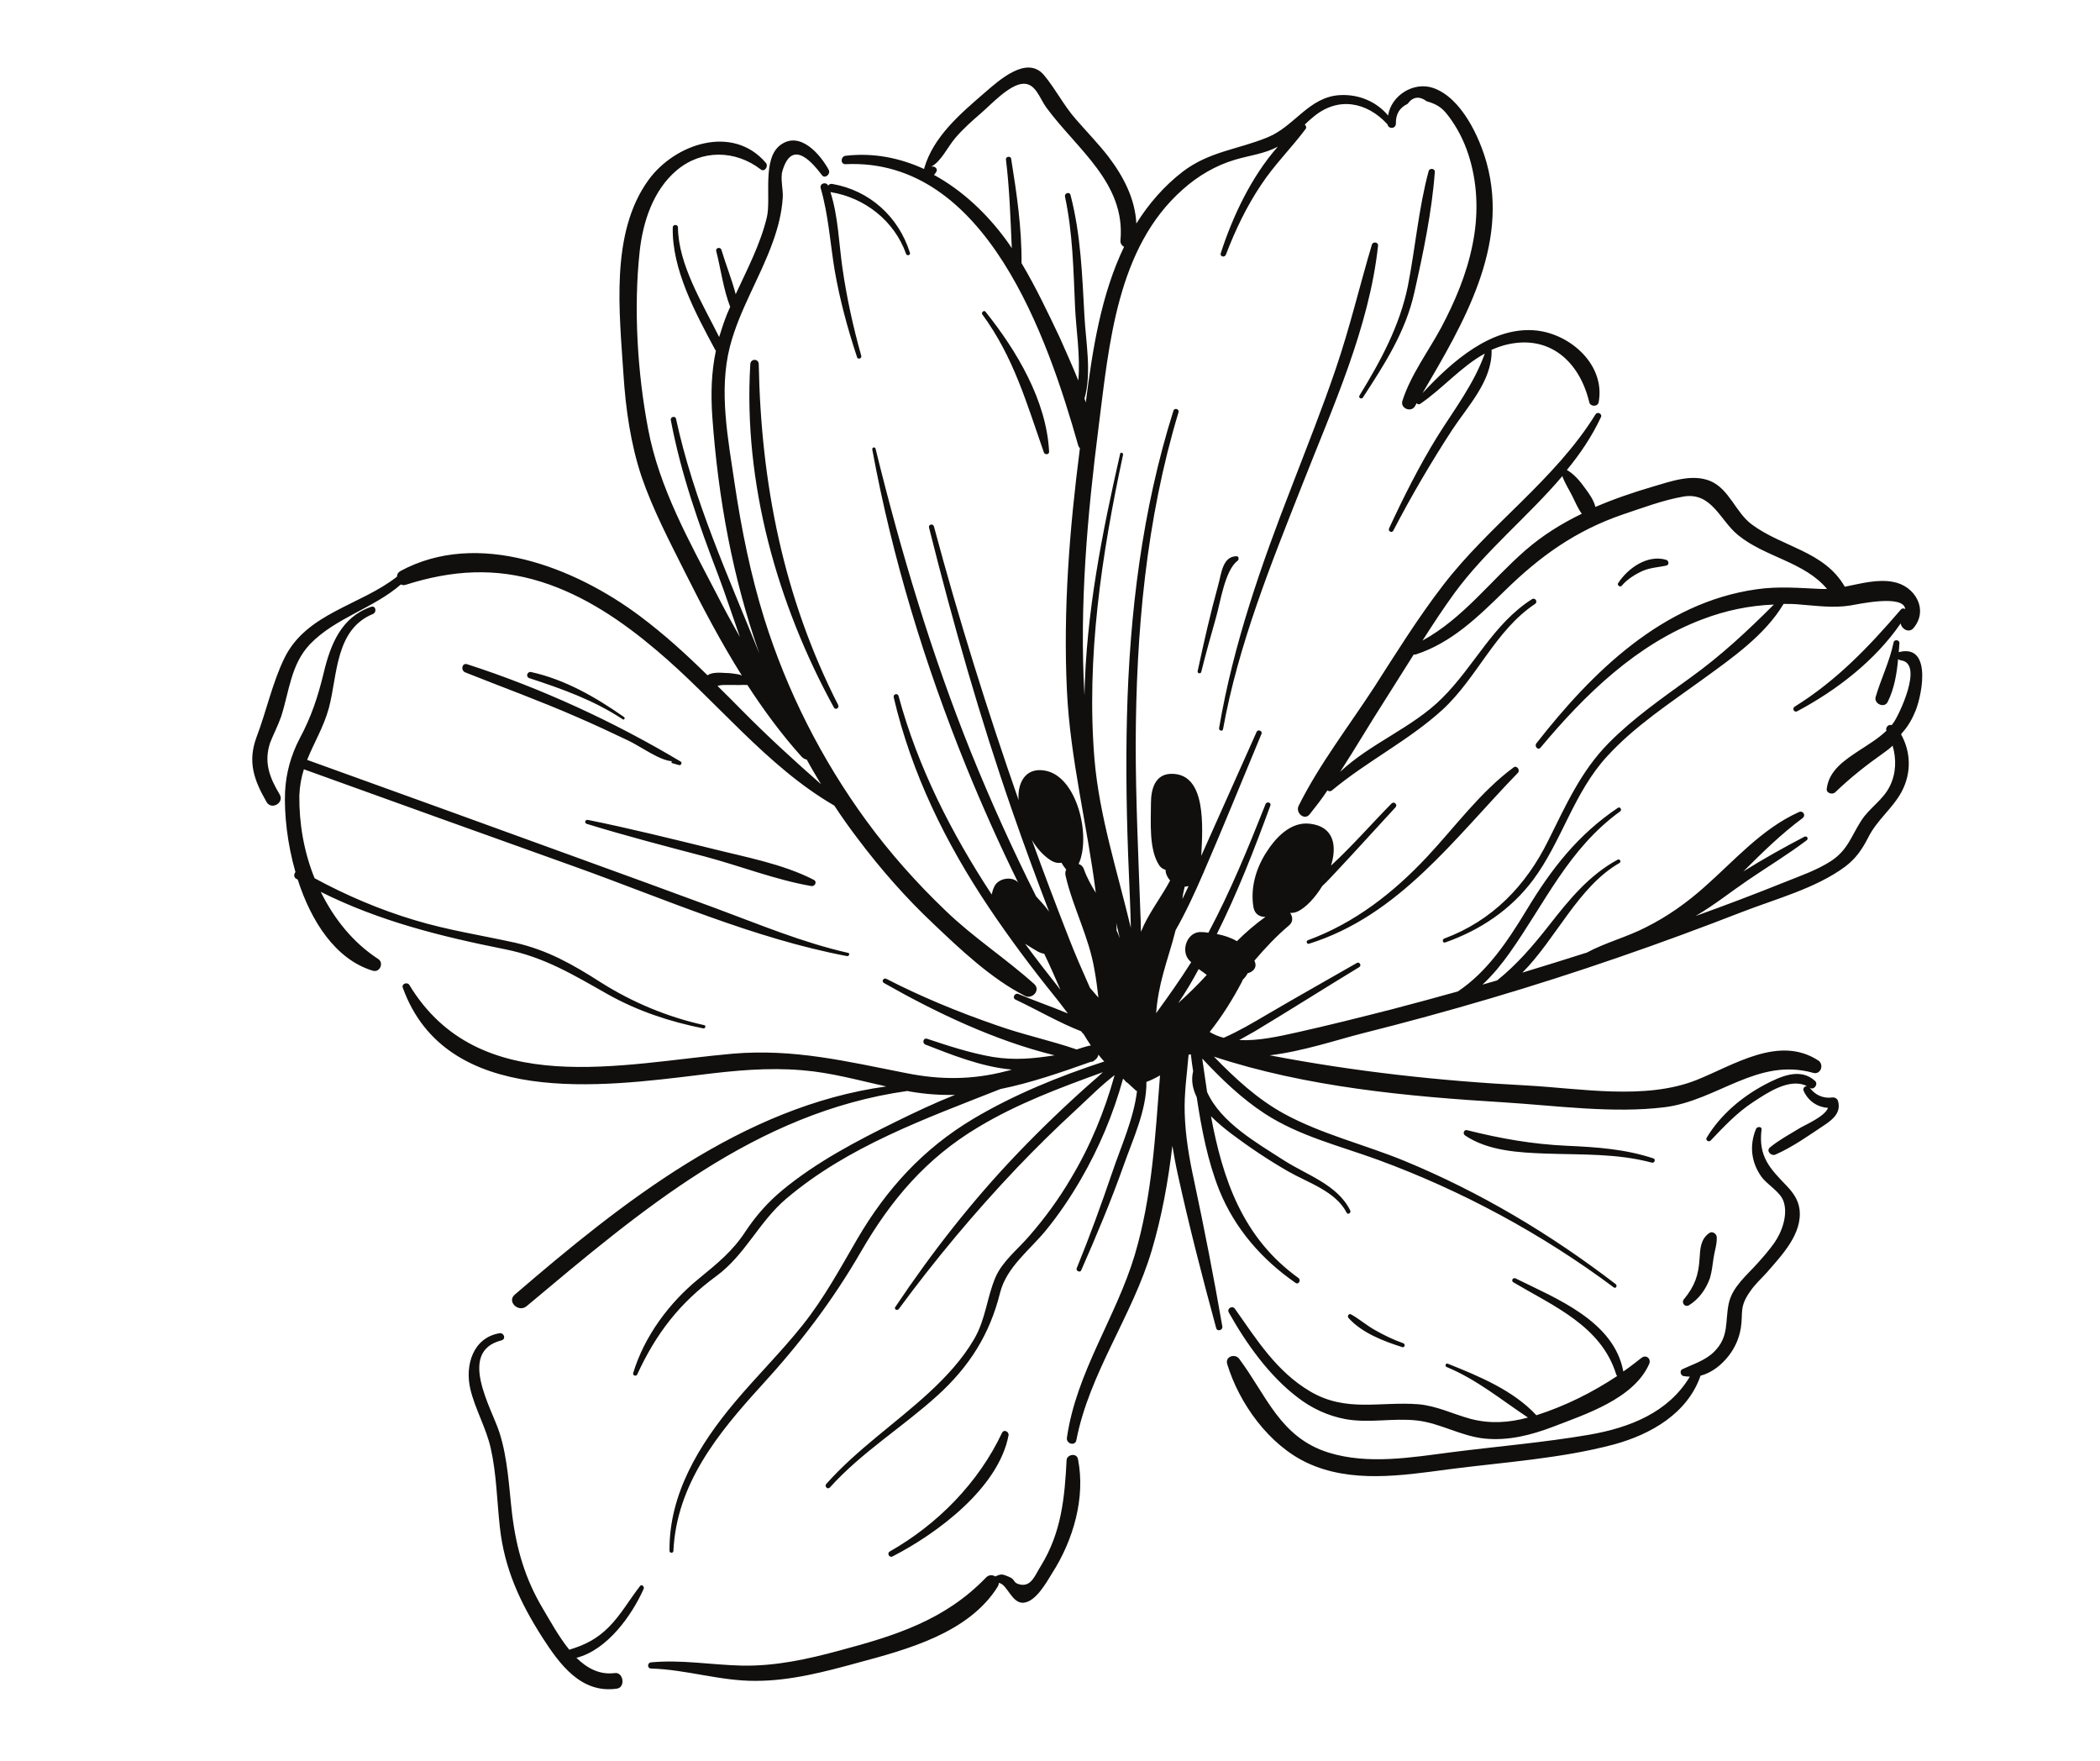 <svg xmlns="http://www.w3.org/2000/svg" xmlns:xlink="http://www.w3.org/1999/xlink" width="940" zoomAndPan="magnify" viewBox="0 0 705 591" height="788" preserveAspectRatio="xMidYMid meet" version="1.0"><defs><clipPath id="a788235960"><path d="M 84.691 22.68 L 645.328 22.68 L 645.328 566.984 L 84.691 566.984 Z M 84.691 22.68 " clip-rule="nonzero"/></clipPath></defs><g clip-path="url(#a788235960)"><path fill="#100f0d" d="M 216.051 533.367 C 212.129 542.184 203.855 553.832 193.508 556.441 C 197.102 559.926 201.238 562.211 206.359 561.559 C 209.301 561.125 210.062 566.348 207.121 566.781 C 195.141 568.527 187.953 558.73 182.074 549.586 C 174.555 537.828 169.332 526.512 167.805 512.578 C 166.824 503.766 166.715 494.836 164.754 486.129 C 163.23 479.273 159.527 473.066 157.895 466.215 C 156.039 458.266 158.762 449.016 167.695 447.488 C 169.219 447.273 169.98 449.449 168.348 449.887 C 153.426 453.695 165.078 472.633 167.695 480.906 C 170.527 489.832 170.852 499.188 171.941 508.336 C 173.359 519.871 176.301 529.992 182.289 540.004 C 184.684 544.035 187.52 549.258 191.113 553.723 C 196.121 552.199 200.262 550.238 204.289 546.215 C 208.43 542.078 211.262 536.961 214.852 532.387 C 215.398 531.52 216.488 532.609 216.051 533.367 Z M 298.715 520.742 C 314.836 511.602 328.562 497.559 336.402 480.906 C 337.059 479.598 338.797 480.578 338.582 481.773 C 335.203 499.41 314.73 514.648 299.699 522.375 C 298.609 523.027 297.629 521.395 298.715 520.742 Z M 554.559 390.238 C 542.793 387.078 530.926 387.625 518.945 387.191 C 509.902 386.863 499.555 386.32 491.82 381.094 C 490.949 380.441 491.496 379.027 492.582 379.355 C 503.914 382.184 514.367 384.035 526.023 384.578 C 535.934 385.012 545.629 385.668 555.102 388.824 C 555.863 389.039 555.535 390.457 554.559 390.238 Z M 470.801 452.168 C 464.594 450.211 457.188 447.383 452.723 442.375 C 452.18 441.723 452.828 440.742 453.598 441.18 C 456.32 442.699 458.82 444.879 461.543 446.398 C 464.594 448.145 467.754 449.664 471.129 450.863 C 471.891 451.191 471.566 452.387 470.801 452.168 Z M 543.23 195.73 C 546.496 190.727 553.031 186.047 559.348 187.895 C 560.332 188.223 560.438 189.637 559.348 189.855 C 556.738 190.398 554.121 190.512 551.508 191.598 C 548.895 192.793 546.277 194.426 544.43 196.602 C 543.883 197.258 542.793 196.387 543.23 195.73 Z M 509.574 259.406 C 488.227 281.395 469.711 307.301 439.438 316.77 C 438.672 316.984 438.348 315.789 439.109 315.57 C 454.793 309.801 467.754 299.68 479.078 287.598 C 488.555 277.477 496.941 265.828 508.16 257.555 C 509.25 256.793 510.449 258.539 509.574 259.406 Z M 415.477 188.223 C 411.227 191.379 409.703 202.156 408.285 207.055 C 406.543 213.258 404.801 219.355 403.273 225.559 C 403.059 226.316 401.863 225.992 402.078 225.23 C 404.145 215.543 406.324 205.965 408.941 196.496 C 410.031 192.688 410.352 186.809 415.039 186.699 C 415.91 186.59 416.02 187.789 415.477 188.223 Z M 456.426 132.711 C 463.504 121.172 469.934 109.312 472.656 95.922 C 475.156 83.188 476.246 69.91 479.625 57.395 C 479.953 56.305 481.805 56.523 481.691 57.719 C 480.715 71 477.773 85.039 474.832 98.098 C 471.891 111.379 464.809 122.262 457.516 133.473 C 457.082 134.129 455.879 133.473 456.426 132.711 Z M 409.266 244.387 C 414.059 216.195 423.422 189.527 433.77 162.973 C 438.781 149.91 444.012 136.848 448.473 123.676 C 453.156 109.965 456.426 96.031 460.566 82.102 C 460.891 81.012 462.742 81.227 462.633 82.426 C 459.691 109.965 447.277 136.957 437.258 162.535 C 426.691 189.312 415.691 216.41 410.574 244.82 C 410.352 245.582 409.156 245.254 409.266 244.387 Z M 197.32 275.188 C 211.367 278.02 225.309 281.5 239.141 284.879 C 250.359 287.703 262.887 289.992 273.234 295.328 C 274.434 295.977 273.559 297.609 272.359 297.395 C 260.379 295.328 248.512 290.648 236.637 287.488 C 223.348 284.004 209.953 280.523 196.883 276.496 C 196.121 276.168 196.449 275.082 197.32 275.188 Z M 177.715 227.625 C 176.41 227.191 176.953 225.34 178.262 225.559 C 189.695 228.062 200.043 234.047 209.52 240.684 C 209.953 241.012 209.52 241.773 209.082 241.445 C 199.387 235.027 188.715 231.215 177.715 227.625 Z M 156.805 222.941 C 181.527 230.891 206.25 242.316 228.469 255.594 C 229.121 255.922 228.688 257.012 227.922 256.793 C 227.16 256.578 226.398 256.359 225.637 256.141 C 225.309 256.035 225.309 255.488 225.746 255.488 C 221.715 255.488 214.637 250.266 210.824 248.52 C 205.16 245.801 199.5 243.188 193.727 240.684 C 181.312 235.242 168.676 230.672 156.148 225.664 C 154.516 224.902 155.172 222.398 156.805 222.941 Z M 254.719 122.156 C 255.48 162.316 262.996 200.523 281.402 236.66 C 281.836 237.637 280.527 238.402 279.984 237.531 C 260.926 202.805 249.488 162.102 251.883 122.262 C 251.996 120.305 254.605 120.305 254.719 122.156 Z M 278.789 64.469 C 281.402 72.633 281.617 81.555 282.816 89.938 C 284.234 99.844 286.414 109.746 289.137 119.434 C 289.352 120.414 287.938 120.738 287.719 119.867 C 284.559 110.289 281.945 100.715 280.203 90.695 C 278.68 81.445 278.133 72.195 275.52 63.164 C 275.082 61.531 277.371 60.875 278.023 62.293 C 278.352 61.852 278.789 61.637 279.441 61.746 C 291.965 63.922 301.66 72.738 305.473 84.82 C 305.797 85.691 304.383 86.02 304.164 85.148 C 300.242 74.152 290.332 66.316 278.789 64.469 Z M 350.449 151.871 C 344.684 135.434 340.324 119.867 329.758 105.5 C 329.324 104.848 330.414 103.98 330.848 104.629 C 341.305 117.691 351.324 134.457 352.195 151.543 C 352.305 152.633 350.777 152.738 350.449 151.871 Z M 344.137 316.77 C 345.66 317.746 347.078 318.617 348.602 319.492 C 349.254 319.816 349.906 320.035 350.562 320.141 C 352.523 324.172 354.262 328.199 356.008 332.223 C 351.977 327.109 347.949 321.996 344.137 316.77 Z M 367.441 325.582 C 367.988 328.633 368.422 331.789 368.75 334.836 C 367.77 333.746 366.898 332.656 365.922 331.57 C 363.414 325.91 360.91 320.25 358.73 314.594 C 354.484 303.707 350.344 292.824 346.422 281.938 C 348.055 284.66 350.129 287.055 352.629 288.688 C 353.938 289.559 355.246 289.773 356.336 289.559 C 356.77 290.32 357.207 290.969 357.75 291.625 C 357.75 291.734 357.859 291.734 357.969 291.84 C 357.641 292.387 357.531 293.148 357.75 294.02 C 360.254 304.797 365.594 314.48 367.441 325.582 Z M 405.129 327.215 C 402.078 330.59 398.918 333.641 395.543 336.688 C 398.051 332.984 400.336 329.176 402.406 325.262 C 403.383 325.91 404.258 326.566 405.129 327.215 Z M 429.309 305.125 L 429.309 305.012 L 429.414 305.125 C 429.414 305.012 429.414 305.012 429.309 305.125 Z M 356.336 317.531 C 356.336 317.531 356.441 317.531 356.336 317.531 C 356.336 317.531 356.441 317.641 356.441 317.746 C 356.441 317.641 356.441 317.641 356.336 317.531 Z M 374.852 312.305 C 374.852 311.434 374.852 310.672 374.738 309.801 C 375.176 311.543 375.5 313.176 375.938 314.918 C 375.613 313.938 375.176 313.066 374.852 312.305 Z M 397.723 297.609 C 398.156 297.609 398.594 297.504 399.027 297.395 C 398.371 298.809 397.613 300.332 396.961 301.746 C 397.066 300.332 397.395 299.027 397.723 297.609 Z M 343.594 301.746 C 343.371 301.531 343.48 301.531 343.594 301.746 Z M 342.938 88.305 C 343.047 76.547 341.305 64.797 339.453 53.258 C 339.344 52.277 337.602 52.496 337.707 53.473 C 338.91 63.379 339.234 73.281 339.672 83.301 C 339.125 82.426 338.582 81.668 338.035 80.902 C 331.5 71.871 323.117 63.922 313.531 58.699 C 313.641 58.586 313.746 58.48 313.859 58.371 C 313.965 58.152 314.188 57.938 314.293 57.719 C 315.055 56.633 313.641 55.543 312.551 55.977 C 316.035 54.129 317.887 49.664 320.719 46.293 C 323.332 43.242 326.383 40.523 329.434 37.906 C 332.703 35.082 338.91 28.332 343.48 28.113 C 347.727 27.895 349.039 33.121 351.324 36.168 C 361.562 50.102 377.902 61.418 376.156 80.684 C 376.047 81.668 376.59 82.426 377.355 82.859 C 369.621 98.973 366.789 117.258 364.504 135.105 C 364.395 134.672 364.285 134.234 364.066 133.801 C 366.57 125.203 364.504 114.641 364.066 106.156 C 363.305 92.441 362.871 78.836 359.387 65.445 C 359.059 64.25 357.312 64.797 357.531 65.988 C 360.148 78.18 360.363 90.59 360.91 102.996 C 361.234 110.512 362.758 119.539 361.996 127.703 C 360.035 122.805 357.859 118.02 355.789 113.336 C 351.762 104.848 347.727 96.359 342.938 88.305 Z M 637.766 218.809 C 637.66 218.809 637.551 218.914 637.438 218.914 C 637.551 217.938 637.551 216.852 637.66 215.867 C 637.766 214.777 635.918 214.457 635.699 215.652 C 634.395 221.965 631.559 227.625 629.707 233.828 C 628.949 236.227 632.648 237.855 633.738 235.57 C 635.918 231.215 636.789 226.102 637.223 221.203 C 637.438 221.422 637.766 221.531 638.094 221.637 C 646.047 222.508 637.332 240.355 635.699 242.535 C 635.48 242.863 635.262 243.078 635.043 243.406 C 634.066 242.973 632.867 244.168 633.305 245.254 C 630.582 247.871 627.312 249.832 624.152 251.898 C 619.25 255.16 614.023 258.539 613.262 264.742 C 613.043 266.262 615.223 266.809 616.094 265.938 C 621.43 260.82 626.441 256.906 632.434 252.656 C 633.52 251.898 634.5 251.137 635.371 250.266 C 636.676 254.727 636.57 259.516 634.5 263.758 C 632.215 268.551 627.531 271.16 624.809 275.516 C 621.43 280.738 620.34 285.312 614.68 289.016 C 609.992 292.059 604.547 293.91 599.43 295.977 C 589.41 300.004 579.391 303.812 569.367 307.406 C 569.367 307.406 569.367 307.406 569.48 307.301 C 575.469 303.812 581.023 299.355 586.793 295.434 C 593.328 290.969 600.191 286.836 606.508 282.047 C 607.27 281.5 606.621 280.414 605.746 280.852 C 599.102 284.332 592.023 288.25 585.27 292.496 C 591.59 286.184 597.906 279.98 605.094 274.645 C 606.398 273.664 605.309 271.922 603.898 272.578 C 591.371 278.234 582.332 288.793 572.203 297.723 C 566.211 303.055 559.785 307.625 552.598 311.215 C 546.062 314.594 538.984 316.332 532.559 319.816 C 532.559 319.816 532.559 319.816 532.449 319.816 C 525.367 322.102 518.18 324.277 511.098 326.453 C 522.43 315.027 529.836 297.609 543.668 289.664 C 544.43 289.23 543.773 288.141 543.012 288.574 C 533.426 293.801 526.785 301.965 520.141 310.457 C 514.586 317.531 509.25 323.734 502.605 329.07 C 500.973 329.504 499.34 330.047 497.707 330.48 C 501.078 327.328 504.129 323.629 506.742 319.926 C 518.723 303.055 526.566 284.879 543.883 272.359 C 544.645 271.816 543.883 270.617 543.121 271.16 C 529.727 280.195 520.902 291.516 512.625 305.23 C 506.09 316.008 499.23 326.238 489.426 332.77 C 482.129 334.836 474.723 336.793 467.316 338.754 C 456.641 341.477 445.859 344.195 435.082 346.59 C 429.195 347.895 422.336 349.422 416.02 349.094 C 417.762 348.117 419.504 347.137 421.246 346.156 C 433.008 339.082 444.66 331.68 456.32 324.605 C 457.188 324.062 456.426 322.754 455.555 323.188 C 445.535 328.957 435.402 334.617 425.383 340.5 C 420.594 343.324 415.801 346.156 410.793 348.336 C 409.156 347.895 407.523 347.246 406.109 346.375 C 410.246 341.148 413.73 335.602 416.887 329.613 C 417 329.395 417.109 329.07 417.215 328.848 C 417.871 328.199 418.414 327.543 418.852 326.672 C 420.594 326.238 422.117 324.82 421.246 322.754 C 421.246 322.645 421.137 322.539 421.137 322.43 C 424.734 318.184 428.547 314.156 432.793 310.566 C 434.207 309.367 433.992 307.625 433.117 306.43 C 433.992 306.43 434.859 306.32 435.73 305.887 C 438.453 304.578 441.504 301.312 443.898 297.395 C 445.426 295.977 446.84 294.457 448.258 292.93 C 455.117 285.637 461.766 278.234 468.516 270.945 C 469.277 270.074 468.078 268.879 467.211 269.641 C 460.566 276.387 454.031 283.895 446.84 290.535 C 448.91 283.895 447.824 277.477 439.871 276.496 C 433.336 275.625 428.219 281.176 425.059 286.184 C 421.574 291.625 419.723 298.156 420.812 304.578 C 421.246 306.863 422.988 307.844 424.84 307.734 C 421.355 310.238 418.199 312.961 415.254 315.898 C 413.188 314.699 410.898 313.938 408.504 313.504 C 415.477 299.57 421.137 284.984 426.473 270.398 C 426.91 269.312 425.168 268.879 424.84 269.965 C 419.066 284.551 413.078 299.137 405.672 313.066 C 404.906 312.961 404.258 312.848 403.496 312.848 C 398.484 312.414 396.09 319.379 399.461 322.539 C 399.574 322.645 399.789 322.863 399.898 322.973 C 396.195 328.848 392.164 334.512 388.137 340.059 C 388.465 335.488 389.336 331.023 390.531 326.672 C 391.84 321.773 393.473 317.098 394.672 312.199 C 398.156 306.102 401.098 299.68 403.93 293.148 C 410.68 277.586 417 261.91 423.535 246.238 C 423.863 245.367 422.336 244.711 421.898 245.582 C 415.691 259.516 409.484 273.34 403.273 287.27 C 403.82 277.258 404.906 260.059 393.691 259.734 C 387.703 259.516 386.391 264.957 386.391 269.641 C 386.391 275.844 385.629 285.203 389.227 290.535 C 389.77 291.297 390.531 291.734 391.293 291.953 C 391.293 293.258 391.949 294.562 392.82 295.543 C 390.098 300.66 386.504 305.34 383.996 310.566 C 383.668 311.328 383.348 312.09 383.02 312.742 C 383.02 310.344 382.906 307.844 382.801 305.34 C 382.145 286.836 381.273 268.332 381.273 249.719 C 381.387 212.059 384.758 174.402 395.648 138.371 C 395.977 137.281 394.238 136.738 393.91 137.938 C 383.453 171.137 379.207 205.75 378.336 240.469 C 377.902 258.102 378.223 275.73 378.988 293.367 C 379.207 299.355 379.535 305.445 379.641 311.434 C 375.176 292.715 369.078 273.992 367.441 254.945 C 364.609 220.766 369.84 186.047 377.027 152.633 C 377.133 151.977 376.156 151.648 376.047 152.305 C 369.949 179.082 364.609 205.965 364.066 233.395 C 362.324 203.133 365.047 172.875 368.859 142.941 C 372.344 115.625 374.957 83.078 397.066 63.598 C 402.184 59.027 408.07 55.543 414.711 53.582 C 419.504 52.168 424.512 51.625 428.98 49.23 C 420.051 59.352 413.73 72.848 409.809 85.039 C 409.484 86.125 411.121 86.562 411.555 85.477 C 414.711 77.203 418.523 69.254 423.422 61.965 C 427.891 55.215 433.555 49.664 438.348 43.242 C 438.672 42.805 438.453 42.156 438.02 41.828 C 439 40.852 439.98 39.977 441.07 39.105 C 449.238 32.359 458.82 34.207 465.684 41.609 L 465.793 41.719 C 466.121 43.352 468.406 43.352 468.621 41.609 C 468.516 38.344 469.82 36.168 472.547 34.863 C 474.289 32.465 476.469 32.141 478.969 33.992 C 483.219 35.188 484.742 36.711 487.25 40.305 C 490.082 44.332 492.148 48.902 493.457 53.473 C 496.18 62.836 496.289 72.738 494.328 82.211 C 492.367 92.008 488.449 101.258 483.766 110.07 C 479.406 118.129 473.633 125.746 470.801 134.562 C 470.039 137.066 473.746 138.59 475.051 136.305 C 475.27 135.977 475.379 135.648 475.594 135.324 C 475.812 135.648 476.355 135.867 476.793 135.543 C 484.199 130.535 490.516 123.027 498.469 118.672 C 494.762 129.012 488.227 137.395 482.457 146.645 C 476.355 156.547 471.238 166.781 466.336 177.34 C 465.898 178.211 467.211 179.082 467.754 178.098 C 473.746 166.566 480.387 155.242 487.465 144.359 C 492.695 136.41 500.863 127.926 500.754 117.801 C 500.754 117.691 500.754 117.586 500.645 117.473 C 502.062 116.82 503.586 116.273 505.109 115.84 C 520.035 111.922 530.27 121.285 533.535 135 C 533.863 136.523 536.371 136.633 536.695 135 C 538.984 122.59 527.438 112.25 515.895 110.945 C 500.863 109.312 487.359 121.395 477.559 131.953 C 491.172 108.766 506.742 82.645 499.117 54.777 C 496.723 46.07 490.625 32.793 481.148 29.527 C 474.508 27.246 466.988 32.141 466.012 38.777 C 462.086 34.098 456.207 31.598 449.891 31.922 C 439.438 32.465 434.641 42.371 425.602 46.07 C 415.582 50.207 406.109 50.754 397.066 57.609 C 390.859 62.398 385.629 68.383 381.492 75.023 C 381.059 66.75 377.246 59.352 372.129 52.602 C 368.75 48.246 364.832 44.223 361.234 40.086 C 357.098 35.406 354.375 29.855 350.449 25.172 C 344.684 18.426 335.312 27.023 330.523 31.16 C 322.461 38.129 313.312 45.855 310.262 56.523 C 310.262 56.633 310.262 56.738 310.262 56.738 C 302.207 53.039 293.383 51.191 283.906 52.277 C 282.164 52.496 282.055 55.215 283.906 55.105 C 331.066 52.93 351.762 113.449 361.996 149.582 C 362.109 149.91 362.324 150.238 362.543 150.453 C 359.059 177.449 356.879 204.66 358.184 231.871 C 359.273 254.727 365.047 277.148 367.879 299.68 C 366.355 297.176 364.938 294.672 363.957 291.953 C 363.633 290.863 362.871 290.207 362.109 289.992 C 366.355 280.852 361.668 260.492 350.777 258.645 C 344.027 257.449 341.52 263.109 341.957 268.551 C 331.391 238.293 321.809 207.598 313.531 176.684 C 313.203 175.594 311.57 176.031 311.898 177.121 C 319.953 209.23 328.996 241.012 339.887 272.359 C 343.809 283.68 347.949 294.891 352.195 305.992 C 350.891 304.141 349.363 302.508 347.84 300.875 C 339.887 284.984 332.59 268.879 325.945 252.441 C 312.66 219.355 302.422 185.176 293.926 150.562 C 293.711 149.91 292.727 150.129 292.836 150.887 C 299.59 187.461 310.48 223.055 324.422 257.449 C 329.758 270.512 335.531 283.461 341.738 296.09 C 341.52 295.977 341.305 295.762 341.191 295.652 C 338.91 294.129 334.984 295 333.789 297.609 C 333.352 298.484 333.137 299.355 332.918 300.227 C 319.41 279.652 308.086 257.449 301.66 233.609 C 301.332 232.52 299.805 232.961 300.027 234.047 C 306.016 259.625 317.453 282.918 332.047 304.688 C 338.91 314.918 346.316 324.82 354.047 334.402 C 355.574 336.25 356.984 338.211 358.512 340.172 C 353.066 337.883 347.293 335.922 341.957 333.641 C 340.758 333.098 339.672 334.836 340.871 335.488 C 348.055 338.867 355.461 343.219 362.977 346.156 C 363.195 346.484 363.414 346.809 363.742 347.027 C 364.504 348.336 365.375 349.641 366.242 350.945 C 366.027 350.945 365.699 350.945 365.375 351.055 C 364.066 351.383 362.758 351.816 361.453 352.25 C 352.629 349.207 343.266 347.246 334.441 344.086 C 321.809 339.734 309.391 334.617 297.52 328.523 C 296.648 328.086 295.777 329.395 296.758 329.938 C 314.188 339.844 334.008 349.312 354.047 354.211 C 347.078 355.297 340.648 355.953 333.246 354.754 C 325.727 353.449 318.434 351.055 311.242 348.66 C 309.938 348.223 309.5 350.184 310.695 350.617 C 319.086 353.883 329.539 358.129 339.672 359 C 339.016 359.219 338.363 359.434 337.707 359.547 C 326.383 362.484 315.707 362.484 304.273 360.195 C 284.34 356.281 266.586 351.926 246.004 353.664 C 208.863 356.93 160.836 369.23 137.418 330.59 C 136.762 329.504 134.695 330.156 135.238 331.57 C 149.832 371.844 202.223 364.766 235.223 360.742 C 246.547 359.324 257.875 358.234 269.309 359.219 C 278.895 359.98 288.152 362.59 297.52 364.66 C 249.383 371.297 208.758 403.629 172.816 434.539 C 170.09 436.824 174.012 440.633 176.734 438.457 C 214.965 406.453 253.516 373.367 304.602 366.184 C 304.93 366.293 305.363 366.293 305.691 366.398 C 310.809 367.27 315.707 367.598 320.609 367.488 C 313.746 370.211 307.105 373.367 300.68 376.523 C 287.609 382.949 274.105 390.023 262.773 399.379 C 257.875 403.406 253.844 407.98 250.359 413.203 C 245.895 420.062 240.773 424.086 234.566 429.207 C 224.656 437.258 216.27 448.578 212.566 460.879 C 212.352 461.637 213.441 462.074 213.875 461.422 C 220.297 447.488 228.145 437.371 240.449 428.336 C 250.25 421.148 254.719 410.16 263.977 402.316 C 284.777 384.688 310.809 375.434 335.859 365.531 C 346.094 363.461 356.117 359.98 366.242 356.387 C 366.68 356.387 367.117 356.281 367.332 355.953 C 368.098 355.516 368.645 354.754 368.75 353.992 C 369.406 354.754 369.949 355.516 370.711 356.281 C 355.461 361.285 340.43 367.383 326.711 375.547 C 309.938 385.559 297.629 399.055 287.824 415.816 C 282.055 425.719 276.719 435.625 269.531 444.66 C 262.34 453.695 254.062 461.859 246.66 470.672 C 234.785 484.824 224.547 501.477 224.766 520.523 C 224.766 521.395 226.07 521.395 226.07 520.523 C 227.16 498.102 240.992 481.125 255.48 465.23 C 268.547 450.977 279.441 436.715 289.137 419.953 C 299.156 402.645 311.023 388.711 328.344 378.371 C 341.52 370.43 355.895 365.094 370.277 359.867 C 368.965 361.066 367.66 362.266 366.355 363.355 C 357.859 370.863 349.801 378.594 341.957 386.758 C 326.488 402.863 312.984 420.172 300.57 438.676 C 300.027 439.438 301.223 440.09 301.766 439.324 C 313.859 422.891 327.145 407 341.191 392.199 C 347.621 385.449 354.262 378.918 361.125 372.605 C 365.266 368.797 369.512 364.445 374.195 360.852 C 370.82 373.039 366.027 384.688 359.492 395.57 C 355.461 402.43 350.777 408.848 345.551 414.836 C 341.738 419.301 336.621 423.219 334.223 428.66 C 331.285 435.516 330.957 442.699 327.035 449.449 C 323.117 456.195 317.672 462.074 311.898 467.406 C 300.57 477.859 287.719 486.457 277.371 498.102 C 276.719 498.867 277.805 500.062 278.566 499.301 C 289.242 487.438 302.969 479.055 314.73 468.391 C 325.402 458.699 332.262 447.926 335.746 433.883 C 337.926 425.285 345.66 419.625 351.105 412.984 C 355.461 407.652 359.273 401.996 362.758 396.008 C 368.965 385.34 373.762 373.914 377.027 362.047 C 377.133 362.156 377.355 362.375 377.461 362.484 C 377.789 362.918 378.117 363.246 378.551 363.461 C 379.535 364.332 380.402 365.203 381.387 366.078 C 381.492 366.184 381.602 366.184 381.711 366.184 C 380.625 375.434 376.266 385.012 373.434 393.395 C 369.73 404.277 365.809 415.055 361.453 425.719 C 361.125 426.59 362.652 427.246 362.977 426.375 C 368.098 414.73 373 403.082 377.246 391.109 C 380.297 382.402 384.98 372.605 384.871 363.133 C 386.391 362.59 387.918 361.828 389.441 360.957 C 387.809 381.316 386.832 401.449 380.945 421.258 C 374.633 442.266 361.344 460.551 358.184 482.539 C 357.859 484.605 360.91 485.477 361.344 483.406 C 365.699 460.879 380.078 441.828 386.613 419.844 C 389.988 408.527 392.164 396.66 393.582 384.578 C 394.129 387.734 394.672 390.891 395.328 393.832 C 399.141 411.246 403.602 428.551 408.285 445.75 C 408.613 447.055 410.574 446.512 410.352 445.207 C 407.523 428.879 404.363 412.66 400.879 396.332 C 399.246 388.824 397.938 381.316 397.723 373.586 C 397.504 366.945 398.484 360.523 399.027 353.992 C 399.246 353.992 399.574 353.883 399.789 353.883 C 400.008 355.734 400.227 357.691 400.551 359.547 C 399.789 362.699 400.445 365.531 401.75 368.254 C 403.383 379.027 405.453 389.801 409.375 399.598 C 414.605 412.441 423.645 422.781 434.969 430.617 C 435.949 431.273 436.82 429.75 435.949 428.984 C 417.109 415.488 410.465 395.68 406.543 374.672 C 408.719 376.852 411.121 378.809 413.402 380.551 C 419.504 385.125 425.824 389.367 432.465 393.176 C 439.109 396.988 448.367 399.816 452.07 407 C 452.508 407.871 453.703 407.109 453.27 406.238 C 449.02 397.641 438.672 394.375 431.047 389.477 C 421.898 383.598 409.809 376.738 405.234 366.512 C 404.691 362.812 404.145 359 403.602 355.297 C 410.031 362.156 416.781 368.688 424.621 373.801 C 436.168 381.316 449.672 384.578 462.527 389.258 C 490.734 399.598 517.746 414.184 541.816 432.145 C 542.469 432.578 543.012 431.602 542.469 431.055 C 520.469 414.184 496.941 400.141 471.344 389.586 C 458.059 384.141 443.57 380.66 431.047 373.801 C 422.117 368.902 414.605 361.941 407.523 354.648 C 438.566 364.879 472.547 368.031 504.785 369.992 C 522.316 371.082 541.488 373.801 558.914 371.625 C 576.668 369.344 589.957 354.863 608.688 360.09 C 611.195 360.852 612.5 357.367 610.434 355.953 C 597.25 347.352 582.113 357.477 569.59 362.484 C 552.379 369.344 530.598 365.312 512.516 364.332 C 483.219 362.812 454.684 359.652 426.258 354.211 C 437.258 352.906 448.586 349.094 457.082 346.918 C 486.16 339.625 515.023 331.137 543.34 321.34 C 557.281 316.551 571.113 311.434 584.836 306.102 C 596.051 301.746 609.668 298.156 619.469 290.863 C 623.062 288.141 625.137 285.094 627.203 281.066 C 630.145 275.188 635.371 271.379 638.422 265.719 C 641.797 259.297 641.473 252.332 638.203 246.453 C 640.055 244.387 641.578 242.102 642.668 239.488 C 644.848 235.242 649.203 216.195 637.766 218.809 Z M 565.34 436.059 C 568.934 431.707 570.238 428.008 570.566 422.453 C 570.785 419.082 570.895 415.922 573.836 413.855 C 574.926 413.098 576.34 414.184 576.34 415.273 C 576.449 417.668 575.578 419.953 575.25 422.348 C 574.926 424.523 574.707 426.809 574.051 428.984 C 572.746 432.688 570.352 436.059 566.973 438.129 C 565.555 438.891 564.359 437.148 565.34 436.059 Z M 439.762 466.973 C 451.852 474.156 463.176 470.344 476.141 471.328 C 482.348 471.871 487.684 474.594 493.672 476.227 C 500.207 477.965 506.637 477.531 512.953 475.789 C 503.914 469.801 495.852 463.055 485.613 458.812 C 484.961 458.484 485.398 457.395 486.047 457.723 C 496.395 461.859 508.055 466.648 515.781 475.027 C 525.586 471.871 534.516 467.406 542.906 461.859 C 542.793 461.75 542.684 461.531 542.578 461.316 C 537.566 445.094 521.668 438.457 508.055 430.402 C 507.18 429.855 507.941 428.66 508.812 429.094 C 522.43 435.844 541.816 443.355 544.973 460.332 C 547.039 458.918 549 457.395 551.074 455.762 C 552.598 454.562 554.34 455.98 553.688 457.723 C 548.566 469.477 532.23 474.699 521.23 478.945 C 514.043 481.668 506.418 483.629 498.574 482.863 C 490.516 482.102 483.547 477.641 475.594 476.77 C 467.645 475.898 459.691 477.746 451.742 476.332 C 445.859 475.242 440.414 472.742 435.625 469.039 C 426.039 461.75 418.305 450.863 412.531 440.523 C 411.77 439.219 413.73 438.02 414.605 439.324 C 421.898 449.664 428.547 460.332 439.762 466.973 Z M 604.113 405.805 C 605.203 414.074 598.125 421.367 593.223 427.027 C 591.371 429.094 589.082 431.16 587.559 433.449 C 583.746 438.781 585.27 440.742 584.398 445.855 C 583.855 449.121 582.547 452.168 580.48 454.891 C 578.082 458.051 574.707 460.77 570.895 461.75 C 566.539 474.375 554.23 481.449 541.816 484.824 C 523.844 489.613 504.457 490.809 486.047 493.203 C 470.582 495.273 453.598 497.883 438.891 491.027 C 426.039 485.039 416.02 471.109 411.988 457.828 C 411.227 455.219 414.711 454.238 416.02 456.09 C 425.277 468.496 429.742 482.43 445.973 487.543 C 459.258 491.68 473.852 489.176 487.25 487.438 C 502.605 485.477 518.289 484.172 533.535 481.559 C 547.262 479.164 560.109 474.051 567.301 462.074 C 566.539 462.074 565.883 461.965 565.121 461.859 C 564.145 461.637 563.816 460.004 564.793 459.57 C 568.5 457.828 572.527 456.633 575.469 453.695 C 580.586 448.578 579.062 443.68 580.371 437.477 C 581.57 431.926 586.473 428.008 590.062 423.98 C 592.023 421.805 593.984 419.516 595.617 417.234 C 598.23 413.531 600.41 407.543 598.668 402.973 C 597.469 399.926 593.328 397.641 591.371 395.027 C 587.883 390.129 587.23 384.469 589.516 378.918 C 589.844 378.051 591.59 378.051 591.371 379.137 C 590.281 388.168 594.094 392.09 599.758 397.965 C 601.938 400.25 603.676 402.645 604.113 405.805 Z M 617.074 369.664 C 618.055 373.258 615.551 375.547 612.828 377.395 C 607.598 380.875 601.824 385.012 596.051 387.52 C 594.641 388.168 592.785 386.32 594.199 385.125 C 597.25 382.621 600.734 380.77 604.113 378.699 C 606.074 377.504 612.609 374.785 613.699 371.844 C 610.105 371.625 607.055 369.559 605.531 366.184 C 605.094 365.312 605.855 364.551 606.621 364.551 C 600.848 361.613 593.223 366.836 588.43 369.992 C 582.98 373.586 578.734 378.156 574.27 382.836 C 573.617 383.492 572.418 382.621 572.965 381.859 C 577.535 374.238 584.727 368.145 592.566 364.008 C 597.797 361.285 604.332 358.234 609.344 362.812 C 610.539 363.898 608.906 366.078 607.598 365.094 C 607.598 365.094 607.488 365.094 607.488 364.988 C 609.23 367.488 612.066 368.797 615.113 368.359 C 615.879 368.254 616.855 368.688 617.074 369.664 Z M 361.887 489.723 C 364.504 502.676 360.254 517.043 353.285 527.926 C 351.324 531.082 347.84 537.504 343.699 537.941 C 339.672 538.375 338.148 531.625 335.312 531.297 C 335.312 531.734 335.203 532.062 334.984 532.496 C 325.293 548.062 304.707 553.613 288.047 558.074 C 276.934 561.125 265.391 564.172 253.738 564.172 C 241.863 564.277 230.43 560.363 218.559 560.035 C 217.254 560.035 217.254 558.074 218.559 557.965 C 228.906 556.988 238.812 558.836 249.16 559.055 C 260.379 559.273 271.27 556.875 282.055 553.938 C 300.789 548.934 317.344 543.711 331.066 529.449 C 332.047 528.473 333.246 528.578 334.113 529.121 C 336.074 528.254 336.402 528.254 338.691 529.23 C 341.086 530.211 339.887 531.297 342.504 531.844 C 346.316 532.609 347.512 528.578 349.473 525.531 C 356.336 514.32 357.426 502.781 358.074 490.047 C 358.184 488.199 361.453 487.543 361.887 489.723 Z M 243.172 229.91 C 244.371 229.91 245.57 229.91 246.875 229.91 C 248.07 230.016 249.383 229.801 250.473 229.91 C 250.578 229.91 250.793 229.91 250.906 229.91 C 256.352 238.293 262.34 246.453 269.094 253.965 C 269.637 254.508 270.184 254.836 270.836 254.945 C 272.359 257.773 273.992 260.492 275.629 263.215 C 266.586 255.273 257.766 247.215 249.16 238.508 C 246.438 235.785 243.715 232.961 240.887 230.238 C 241.535 230.016 242.301 229.91 243.172 229.91 Z M 94.398 240.469 C 97.121 231.977 97.664 222.941 104.09 216.195 C 112.586 207.383 125.328 204.223 134.586 196.168 C 135.023 196.387 135.566 196.496 136.219 196.277 C 151.684 191.379 166.168 190.398 181.746 195.297 C 196.23 199.867 208.973 208.574 220.41 218.266 C 240.34 235.027 257.328 257.227 280.094 270.398 C 282.602 274.211 285.215 277.91 288.047 281.613 C 295.672 291.734 304.055 301.312 313.312 310.023 C 322.461 318.73 332.809 328.523 344.137 334.289 C 346.531 335.488 349.473 332.336 347.184 330.266 C 337.602 321.668 326.816 314.699 317.559 305.773 C 307.867 296.523 298.828 286.398 290.875 275.516 C 275.844 254.945 264.191 231.977 256.566 207.598 C 251.996 192.902 248.945 177.773 246.66 162.535 C 244.48 147.625 241.215 131.297 245.027 116.387 C 248.184 104.086 255.152 93.199 259.402 81.34 C 261.141 76.547 262.453 71.543 262.773 66.43 C 262.996 63.812 261.906 59.898 262.668 57.395 C 266.043 45.855 273.344 55.434 275.957 58.809 C 276.934 60.113 278.895 58.48 278.246 57.066 C 275.41 51.84 268.66 43.895 262.125 48.574 C 255.695 53.145 258.965 66.535 257.441 72.957 C 255.262 81.988 250.906 90.262 246.984 98.754 C 245.676 93.746 243.609 88.629 242.191 83.844 C 241.863 82.754 240.125 83.188 240.449 84.277 C 241.977 90.262 242.848 97.121 245.133 102.996 C 244.805 103.867 244.371 104.629 244.043 105.5 C 243.062 108.004 242.191 110.617 241.43 113.121 C 235.875 101.91 227.707 88.742 227.598 76.332 C 227.598 75.242 225.855 75.242 225.855 76.332 C 225.527 90.375 233.48 105.066 240.016 117.258 C 240.125 117.473 240.23 117.586 240.34 117.691 C 238.812 124.875 238.598 132.277 239.141 140.004 C 241.102 167.324 246.004 194.098 254.934 219.355 C 244.48 193.449 232.824 167.758 226.945 140.547 C 226.727 139.461 224.984 139.898 225.199 140.984 C 228.578 158.945 234.566 175.922 241.102 193.012 C 243.609 199.652 245.895 206.727 248.398 213.801 C 245.676 209.016 243.062 204.223 240.559 199.324 C 231.41 181.691 221.281 163.734 217.574 143.926 C 213.984 125.094 212.676 103.434 214.746 84.387 C 215.836 74.371 219.32 63.812 227.16 57.176 C 235.547 50.102 246.875 50.316 255.371 56.848 C 256.68 57.938 258.094 55.762 257.113 54.672 C 246.004 41.609 226.512 48.246 217.688 60.441 C 204.727 78.289 207.996 105.066 209.301 125.637 C 210.062 137.281 211.695 148.93 215.398 160.035 C 219.211 171.137 224.766 181.691 229.996 192.145 C 235.875 203.895 242.082 215.652 249.055 226.75 C 248.617 226.535 248.293 226.43 247.75 226.316 C 246.438 226.102 245.027 225.883 243.609 225.883 C 241.758 225.773 239.141 225.559 237.508 226.645 C 230.32 219.57 222.914 212.824 214.746 206.727 C 193.07 190.512 160.395 177.555 134.367 191.703 C 133.605 192.145 133.277 192.793 133.277 193.555 C 120.969 203.242 102.895 205.75 95.484 220.875 C 91.453 229.148 89.387 238.836 86.117 247.434 C 83.066 255.707 85.246 261.805 89.496 269.199 C 91.129 272.031 95.594 269.422 93.852 266.59 C 90.473 260.93 88.512 255.816 90.691 249.285 C 91.781 246.453 93.309 243.621 94.398 240.469 Z M 125.109 325.805 C 112.586 321.996 104.414 309.148 99.949 295.219 C 99.844 295.105 99.625 295.105 99.516 295 C 98.535 294.457 98.641 293.367 99.188 292.715 C 96.465 283.246 95.375 273.34 95.703 265.719 C 96.031 259.406 97.664 253.527 100.605 247.871 C 104.527 240.578 106.703 233.938 108.66 225.883 C 110.949 216.305 114.547 207.16 124.566 203.68 C 126.09 203.133 126.633 205.422 125.219 206.07 C 112.473 211.297 113.348 226.645 110.406 237.637 C 108.66 244.062 105.395 249.285 103.109 255.051 C 133.387 265.938 163.664 276.93 193.941 287.926 C 209.301 293.473 224.766 299.137 240.125 304.797 C 254.828 310.238 269.309 316.332 284.668 319.816 C 285.43 319.926 285.102 321.012 284.34 320.906 C 253.195 315.027 222.914 301.637 193.18 290.969 C 162.797 280.086 132.406 269.199 102.02 258.211 C 101.148 260.93 100.605 263.871 100.492 267.023 C 100.387 276.277 102.02 285.965 105.617 294.781 C 116.285 300.551 127.504 305.34 139.156 308.824 C 150.27 312.199 161.707 313.938 173.031 316.441 C 183.922 318.945 192.309 323.734 201.676 329.719 C 212.352 336.469 224.109 341.367 236.418 344.086 C 237.074 344.195 236.855 345.285 236.09 345.176 C 224.766 342.891 214.203 339.41 204.07 333.746 C 192.527 327.215 182.723 321.23 169.547 318.617 C 147.766 314.266 127.289 309.148 107.684 299.355 C 112.148 308.391 118.465 316.332 126.961 321.883 C 128.922 323.082 127.617 326.566 125.109 325.805 Z M 527.875 166.566 C 528.746 168.305 529.727 170.695 531.031 172.441 C 524.277 175.707 517.961 179.625 512.188 184.629 C 500.43 194.863 491.277 207.488 477.559 215 C 481.043 209.559 484.527 204.223 488.336 198.996 C 498.797 184.742 513.059 173.312 524.496 159.812 C 525.367 162.211 526.785 164.387 527.875 166.566 Z M 535.605 139.133 C 521.883 161.23 500.102 176.031 484.414 196.496 C 476.031 207.383 468.734 219.133 461.324 230.672 C 452.828 243.734 442.812 256.684 435.949 270.512 C 434.859 272.793 437.91 275.516 439.652 273.34 C 441.723 270.727 443.793 268.113 445.645 265.285 C 445.973 265.613 446.621 265.719 447.168 265.285 C 458.93 255.488 472.98 248.52 484.309 238.18 C 495.961 227.406 501.953 211.625 515.348 202.699 C 516.328 202.047 515.457 200.523 514.367 201.066 C 501.191 209.449 494.984 223.598 484.09 234.371 C 474.18 244.277 460.02 249.504 449.891 259.082 C 455.117 251.023 460.02 242.645 465.137 234.699 C 468.301 229.695 471.457 224.688 474.613 219.676 C 474.832 219.676 475.051 219.676 475.27 219.676 C 487.359 215.762 496.289 206.941 505.109 198.348 C 516.984 186.699 528.965 178.098 544.863 172.656 C 551.398 170.48 558.258 167.871 565.121 166.672 C 574.707 165.039 577.43 174.727 583.527 179.625 C 592.566 187.023 605.746 188.551 613.371 197.691 C 612.715 197.691 612.172 197.691 611.52 197.691 C 604.113 197.363 597.035 196.715 589.629 197.801 C 558.152 202.262 534.516 225.559 515.781 249.504 C 515.023 250.48 516.328 252.008 517.199 250.918 C 532.121 233.066 549.547 216.09 571.656 207.816 C 579.391 204.875 587.34 203.242 595.508 202.918 C 586.578 211.84 577.863 220.004 567.41 227.516 C 557.934 234.371 548.242 241.121 540.07 249.391 C 530.703 258.859 525.695 270.289 519.812 282.047 C 512.297 297.285 500.973 309.039 484.852 315.027 C 483.98 315.352 484.414 316.66 485.18 316.332 C 496.941 312.199 507.18 305.34 514.695 295.328 C 524.391 282.262 528.309 266.047 539.527 253.855 C 548.895 243.621 560.656 236.004 571.875 227.84 C 581.461 220.875 592.566 213.145 598.773 202.699 C 600.629 202.699 602.48 202.699 604.441 202.918 C 609.992 203.352 615.551 204.117 621.102 203.242 C 623.281 202.918 639.074 199.324 639.617 204.438 C 639.184 204.117 638.527 204.117 638.094 204.66 C 627.312 217.176 616.641 228.383 602.48 237.203 C 601.496 237.855 602.371 239.27 603.352 238.727 C 616.641 231.648 629.492 221.746 638.094 209.23 C 638.312 211.078 640.816 212.602 642.34 210.863 C 647.57 204.766 642.996 196.602 635.48 195.297 C 630.254 194.32 624.809 195.844 619.363 196.93 C 619.363 196.93 619.363 196.82 619.25 196.82 C 612.391 184.957 598.34 183.652 588.105 176.031 C 582.66 172.008 580.586 164.168 574.164 161.445 C 568.062 158.945 560.98 161.555 554.992 163.301 C 548.352 165.254 541.922 167.434 535.605 170.152 C 535.059 167.871 533.426 165.582 532.121 163.844 C 530.488 161.555 528.523 159.164 526.023 157.746 C 530.488 152.305 534.41 146.535 537.461 140.004 C 538.004 139.027 536.371 137.938 535.605 139.133 " fill-opacity="1" fill-rule="nonzero"/></g></svg>